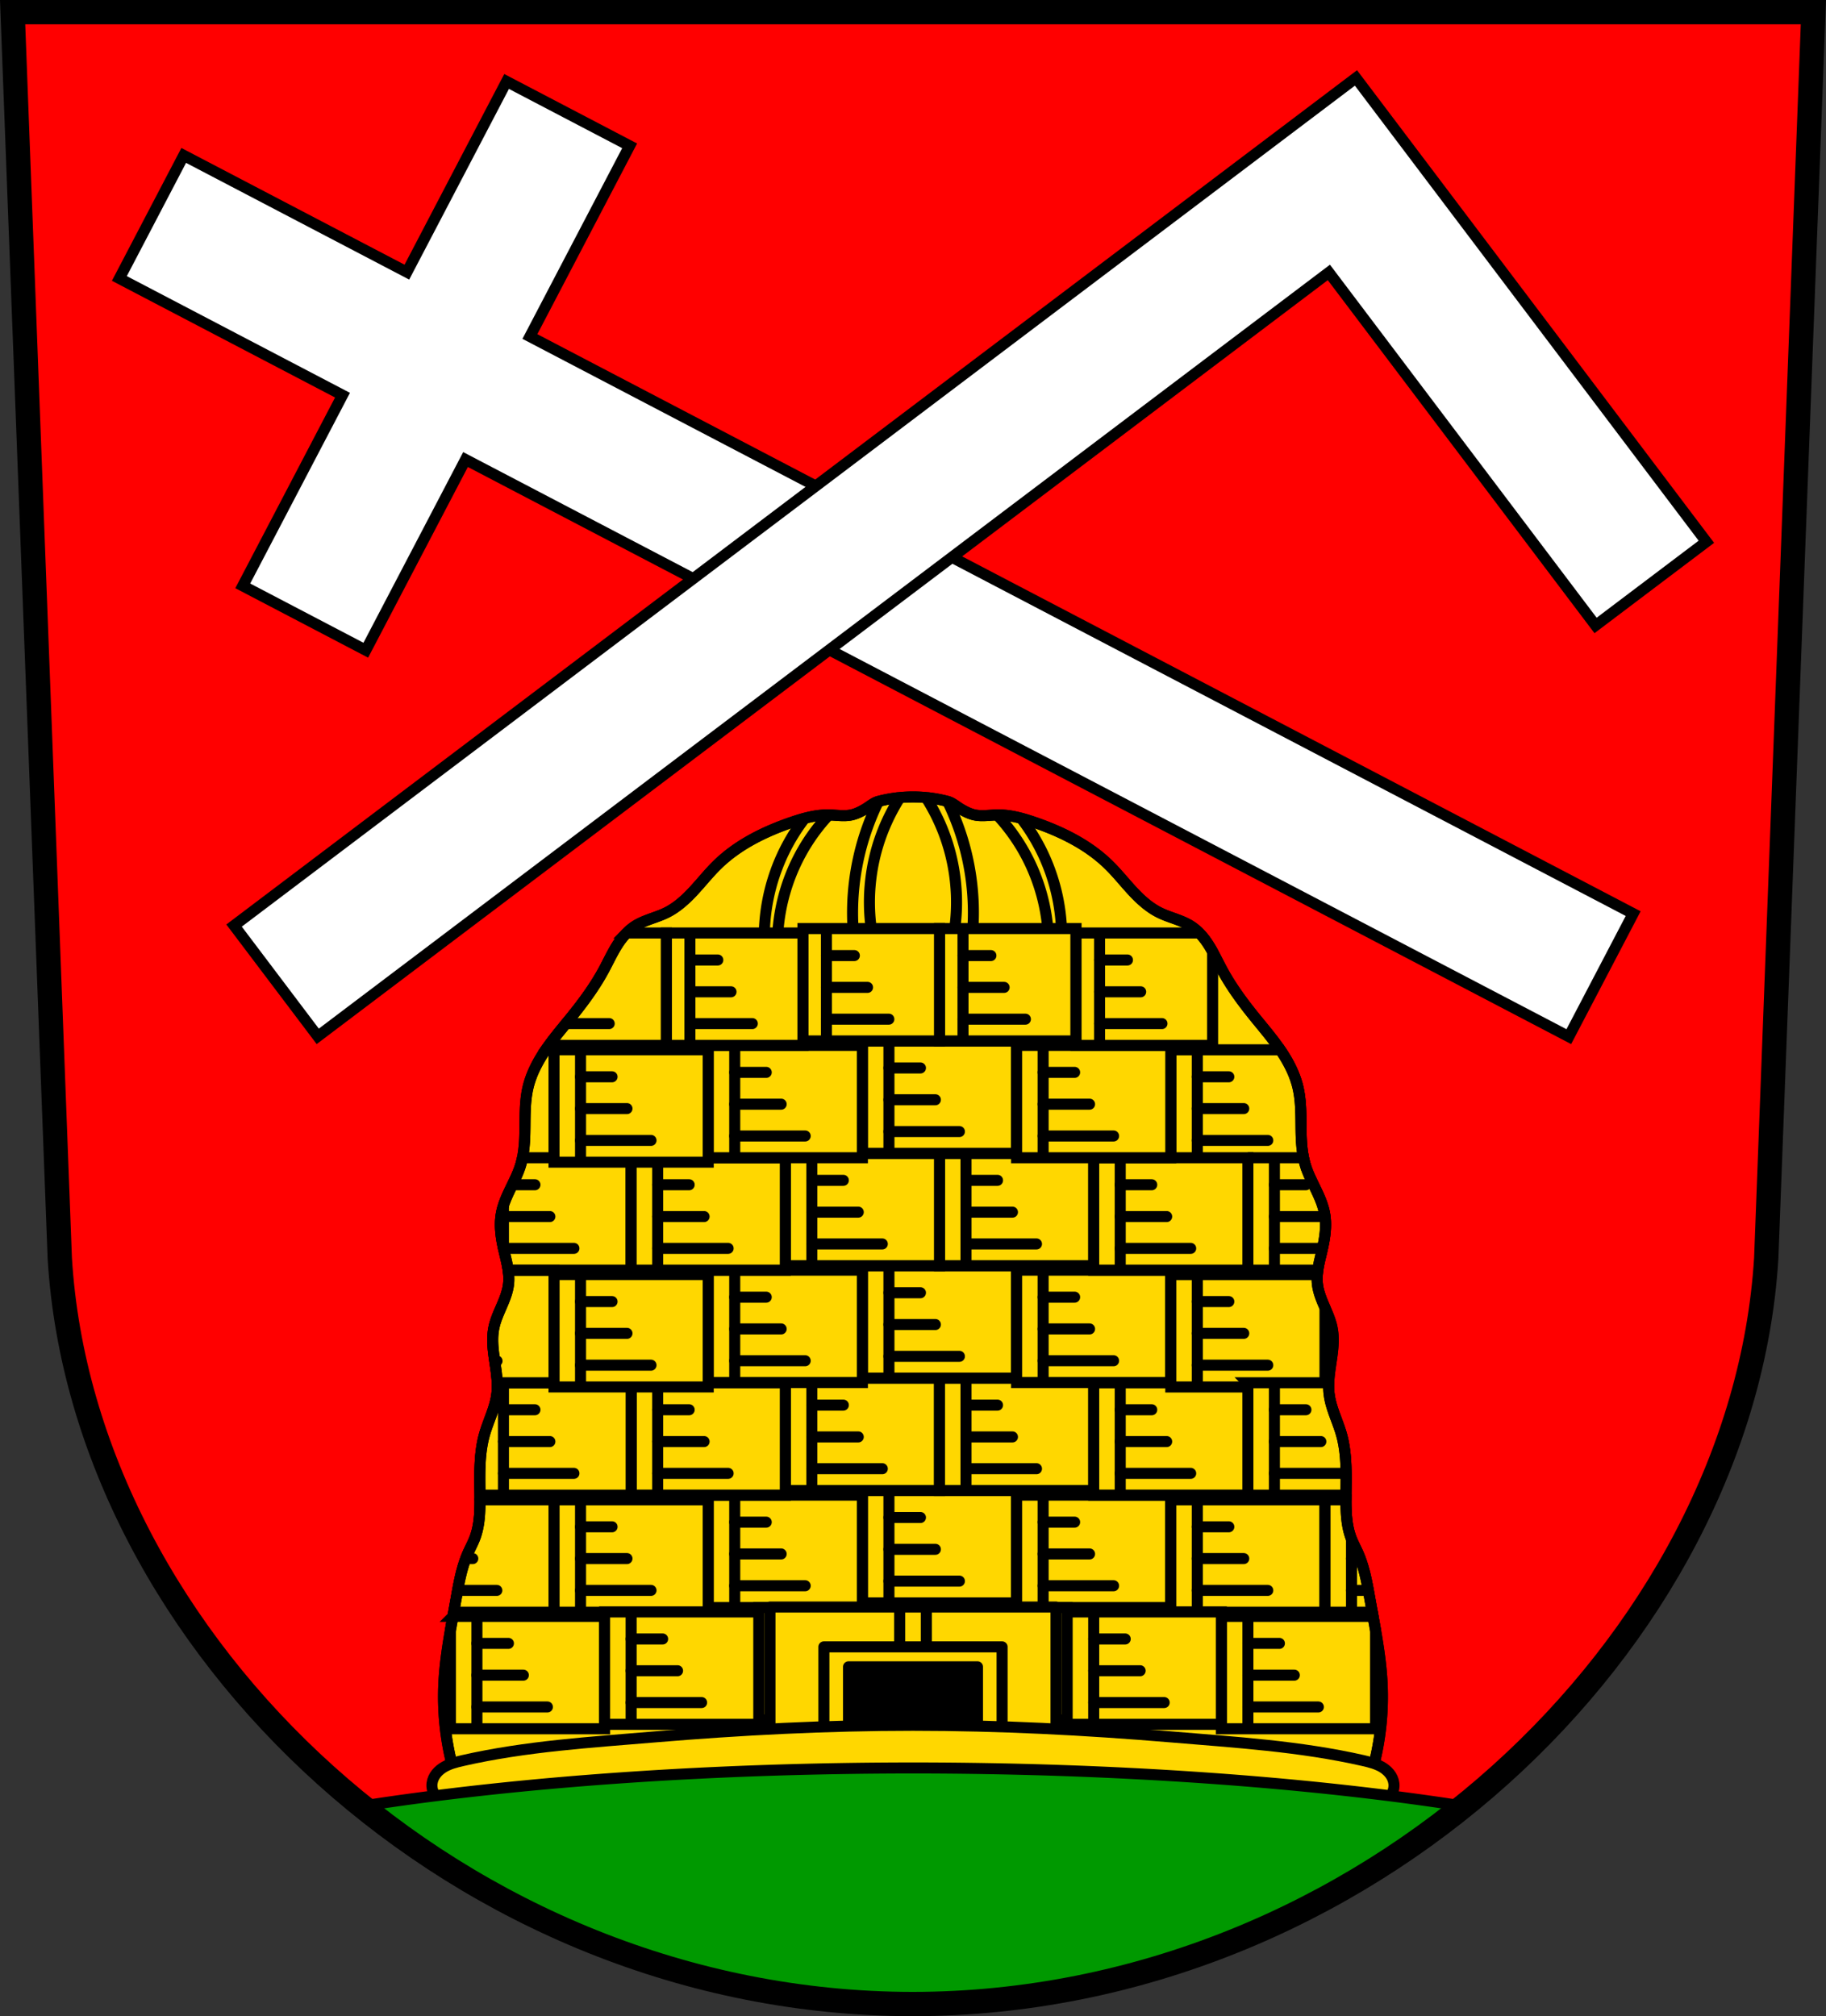 <svg xmlns="http://www.w3.org/2000/svg" width="826.75" height="912.82" viewBox="0 0 826.752 912.824"><rect x="0" y="0" width="826.752" height="912.824" fill="#333333" stroke="none"/><g fill-rule="evenodd"><path d="m5.712 5.504 21.357 564.26c10.624 174.25 181.89 337.48 386.31 337.56 204.19-.218 375.54-163.51 386.31-337.56l21.355-564.26h-407.66z" fill="red"/><path d="M397.713 362.834c-2.213.591-3.985 2.258-5.959 3.424-1.974 1.166-4.05 2.228-6.293 2.701-3.34.705-6.796.059-10.209 0-5.814-.101-11.52 1.508-17.02 3.404-12.205 4.209-24.1 10.06-33.35 19.06-3.819 3.716-7.133 7.915-10.75 11.828-3.617 3.913-7.615 7.593-12.393 9.953-4.656 2.3-9.943 3.293-14.295 6.127-3.439 2.24-6.092 5.513-8.252 9-2.16 3.491-3.875 7.234-5.828 10.844-4.063 7.509-9.144 14.423-14.508 21.07-3.965 4.911-8.101 9.699-11.674 14.902-3.573 5.204-6.594 10.877-8.07 17.02-1.386 5.781-1.363 11.792-1.426 17.736-.063 5.944-.232 11.975-1.977 17.658-2.31 7.524-7.296 14.14-8.705 21.887-1.019 5.601-.081 11.369 1.217 16.912 1.154 4.932 2.605 9.941 2.043 14.975-.386 3.454-1.703 6.729-3.082 9.92-1.379 3.191-2.842 6.381-3.547 9.785-1.031 4.98-.387 10.139.357 15.17.744 5.03 1.585 10.132.934 15.176-.807 6.245-3.84 11.958-5.553 18.02-2.671 9.446-2.074 19.453-2.043 29.27.019 6.01-.209 12.157-2.363 17.768-.885 2.306-2.081 4.478-3.082 6.736-2.951 6.658-4.158 13.933-5.445 21.1-2.231 12.421-4.79 24.835-5.445 37.438-.678 13.04.705 26.18 4.084 38.797l208.29-.68 208.29.68a125.12 125.12 0 0 0 4.084-38.797c-.656-12.603-3.214-25.02-5.445-37.438-1.288-7.168-2.494-14.443-5.445-21.1-1-2.258-2.197-4.43-3.082-6.736-2.154-5.611-2.382-11.757-2.363-17.768.031-9.816.628-19.824-2.043-29.27-1.713-6.06-4.746-11.773-5.553-18.02-.652-5.04.19-10.145.934-15.176.744-5.03 1.388-10.19.357-15.17-.705-3.404-2.166-6.594-3.545-9.785s-2.698-6.465-3.084-9.92c-.562-5.03.889-10.04 2.043-14.975 1.298-5.543 2.238-11.311 1.219-16.912-1.409-7.744-6.397-14.362-8.707-21.887-1.745-5.683-1.914-11.714-1.977-17.658-.063-5.944-.039-11.956-1.426-17.736-1.472-6.138-4.494-11.812-8.07-17.02-3.573-5.204-7.709-9.991-11.674-14.902-5.363-6.643-10.443-13.557-14.506-21.07-1.953-3.61-3.671-7.353-5.83-10.844-2.16-3.491-4.812-6.764-8.252-9-4.352-2.834-9.639-3.827-14.295-6.127-4.778-2.36-8.775-6.04-12.393-9.953-3.617-3.913-6.931-8.112-10.75-11.828-9.253-9-21.15-14.85-33.35-19.06-5.497-1.896-11.203-3.505-17.02-3.404-3.413.059-6.869.705-10.209 0-2.243-.473-4.317-1.536-6.291-2.701-1.974-1.166-3.747-2.833-5.961-3.424-10.08-2.69-21.23-2.691-31.31 0z" fill="gold" stroke="#000" stroke-width="5"/></g><g stroke="#000"><g stroke-width="5"><g fill="gold"><path stroke-linecap="round" d="M390.473 674.814h69.814v50.883h-69.814z"/><g fill-rule="evenodd"><path d="M402.483 674.814v50.883"/><g stroke-linecap="round"><path d="M402.483 715.844h31.904M402.483 701.444h21.02M402.483 687.044h14.263"/></g></g><path stroke-linecap="round" d="M320.653 676.924h69.813v50.882h-69.813z"/><g fill-rule="evenodd"><path d="M332.663 676.924v50.883"/><g stroke-linecap="round"><path d="M332.663 717.944h31.904M332.663 703.544h21.02M332.663 689.144h14.263"/></g></g><path stroke-linecap="round" d="M460.283 676.924h69.813v50.882h-69.813z"/><g fill-rule="evenodd"><path d="M472.293 676.924v50.883"/><g stroke-linecap="round"><path d="M472.293 717.944h31.904M472.293 703.544h21.02M472.293 689.144h14.263"/></g></g><path stroke-linecap="round" d="M250.843 679.024h69.813v50.882h-69.813z"/><g fill-rule="evenodd"><path d="M262.853 679.024v50.883"/><g stroke-linecap="round"><path d="M262.853 720.044h31.904M262.853 705.644h21.02M262.853 691.254h14.263"/></g></g><path stroke-linecap="round" d="M530.093 679.024h69.813v50.882h-69.813z"/><g fill-rule="evenodd"><path d="M542.103 679.024v50.883"/><g stroke-linecap="round"><path d="M542.103 720.044h31.904M542.103 705.644h21.02M542.103 691.254h14.263"/></g></g><path stroke-linecap="round" d="M355.563 623.934h69.813v50.882h-69.813z"/><g fill-rule="evenodd"><path d="M367.573 623.934v50.883"/><g stroke-linecap="round"><path d="M367.573 664.954h31.904M367.573 650.564h21.02M367.573 636.164h14.263"/></g></g><path stroke-linecap="round" d="M285.753 626.034h69.814v50.883h-69.814z"/><g fill-rule="evenodd"><path d="M297.763 626.034v50.883"/><g stroke-linecap="round"><path d="M297.763 667.054h31.904M297.763 652.664h21.02M297.763 638.264h14.263"/></g></g><path stroke-linecap="round" d="M425.373 623.934h69.813v50.882h-69.813z"/><g fill-rule="evenodd"><path d="M437.383 623.934v50.883"/><g stroke-linecap="round"><path d="M437.383 664.954h31.904M437.383 650.564h21.02M437.383 636.164h14.263"/></g></g><path stroke-linecap="round" d="M495.193 626.034h69.814v50.883h-69.814z"/><g fill-rule="evenodd"><path d="M507.203 626.034v50.883"/><g stroke-linecap="round"><path d="M507.203 667.054h31.904M507.203 652.664h21.02M507.203 638.264h14.263"/></g></g><path stroke-linecap="round" d="M390.473 573.054h69.814v50.883h-69.814z"/><g fill-rule="evenodd"><path d="M402.483 573.054v50.883"/><g stroke-linecap="round"><path d="M402.483 614.074h31.904M402.483 599.674h21.02M402.483 585.284h14.263"/></g></g><path stroke-linecap="round" d="M460.283 575.054h69.813v50.883h-69.813z"/><g fill-rule="evenodd"><path d="M472.293 575.054v50.883"/><g stroke-linecap="round"><path d="M472.293 616.074h31.904M472.293 601.674h21.02M472.293 587.284h14.263"/></g></g><path stroke-linecap="round" d="M320.653 575.054h69.813v50.883h-69.813z"/><g fill-rule="evenodd"><path d="M332.663 575.054v50.883"/><g stroke-linecap="round"><path d="M332.663 616.074h31.904M332.663 601.674h21.02M332.663 587.284h14.263"/></g></g><path d="M283.74 422.41c-1.741 1.776-3.238 3.812-4.549 5.932-2.16 3.491-3.875 7.234-5.828 10.844-4.063 7.509-9.144 14.423-14.508 21.07-3.488 4.32-7.107 8.545-10.359 13.04h53.23v-50.883h-17.988zm246.36 52.883v50.883h60.55c-1.378-5.272-1.542-10.806-1.6-16.27-.063-5.944-.039-11.956-1.426-17.736-1.459-6.084-4.443-11.711-7.975-16.877H530.1zm-293.54 48.883a35.917 35.917 0 0 1-.844 3.389c-2.31 7.524-7.296 14.14-8.705 21.887-1.019 5.601-.081 11.369 1.217 16.912.673 2.875 1.437 5.776 1.854 8.693h55.676v-50.881h-49.2zm293.54 52.881v50.883h69.814v-35.852a297 297 0 0 1-.359-.83c-1.379-3.191-2.698-6.465-3.084-9.92-.16-1.43-.145-2.857-.033-4.281h-66.34zm-304.97 48.984c.072 1.786.034 3.57-.195 5.348-.807 6.245-3.84 11.958-5.553 18.02-2.512 8.886-2.138 18.265-2.059 27.518h68.44v-50.883h-60.63zm374.79 52.984v50.883h21.408c-.344-1.875-.69-3.752-1.027-5.627-1.288-7.168-2.494-14.443-5.445-21.1-1-2.258-2.197-4.43-3.082-6.736-2.113-5.502-2.368-11.519-2.359-17.418h-9.494zm-394.84 52.781a805.47 805.47 0 0 0-1.141 6.357v44.525h69.812v-50.883h-68.67z" stroke-linecap="round"/><g fill-rule="evenodd"><path d="M542.103 577.054v50.883"/><g stroke-linecap="round"><path d="M542.103 618.074h31.904M542.103 603.674h21.02M542.103 589.284h14.263"/></g></g><path stroke-linecap="round" d="M250.843 577.054h69.813v50.883h-69.813z"/><g fill-rule="evenodd"><path d="M262.853 577.054v50.883"/><g stroke-linecap="round"><path d="M262.853 618.074h31.904M262.853 603.674h21.02M262.853 589.284h14.263"/></g></g><path stroke-linecap="round" d="M425.373 522.174h69.813v50.882h-69.813z"/><g fill-rule="evenodd"><path d="M437.383 522.174v50.883"/><g stroke-linecap="round"><path d="M437.383 563.194h31.904M437.383 548.794h21.02M437.383 534.394h14.263"/></g></g><path stroke-linecap="round" d="M355.563 522.174h69.813v50.882h-69.813z"/><g fill-rule="evenodd"><path d="M367.573 522.174v50.883"/><g stroke-linecap="round"><path d="M367.573 563.194h31.904M367.573 548.794h21.02M367.573 534.394h14.263"/></g></g><path stroke-linecap="round" d="M285.753 524.174h69.814v50.882h-69.814z"/><g fill-rule="evenodd"><path d="M297.763 524.174v50.883"/><g stroke-linecap="round"><path d="M297.763 565.194h31.904M297.763 550.794h21.02M297.763 536.394h14.263"/></g></g><path stroke-linecap="round" d="M495.193 524.174h69.814v50.882h-69.814z"/><g fill-rule="evenodd"><path d="M507.203 524.174v50.883"/><g stroke-linecap="round"><path d="M507.203 565.194h31.904M507.203 550.794h21.02M507.203 536.394h14.263"/></g></g><path stroke-linecap="round" d="M390.473 471.284h69.814v50.883h-69.814z"/><g fill-rule="evenodd"><path d="M402.483 471.284v50.883"/><g stroke-linecap="round"><path d="M402.483 512.314h31.904M402.483 497.914h21.02M402.483 483.514h14.263"/></g></g><path stroke-linecap="round" d="M460.283 473.284h69.813v50.883h-69.813z"/><g fill-rule="evenodd"><path d="M472.293 473.284v50.883"/><g stroke-linecap="round"><path d="M472.293 514.314h31.904M472.293 499.914h21.02M472.293 485.514h14.263"/></g></g><path stroke-linecap="round" d="M320.653 473.284h69.813v50.883h-69.813z"/><g fill-rule="evenodd"><path d="M332.663 473.284v50.883"/><g stroke-linecap="round"><path d="M332.663 514.314h31.904M332.663 499.914h21.02M332.663 485.514h14.263"/></g><path d="M542.103 475.284v50.883"/><g stroke-linecap="round"><path d="M542.103 516.314h31.904M542.103 501.914h21.02M542.103 487.514h14.263"/></g></g><path stroke-linecap="round" d="M425.373 420.404h61.825v50.882h-61.825z"/><g fill-rule="evenodd"><path d="M436.013 420.404v50.882"/><g stroke-linecap="round"><path d="M436.013 461.424h28.25M436.013 447.034h18.614M436.013 432.634h12.631"/></g></g><path stroke-linecap="round" d="M363.553 420.404h61.825v50.882h-61.825z"/><g fill-rule="evenodd"><path d="M374.183 420.404v50.882"/><g stroke-linecap="round"><path d="M374.183 461.424h28.25M374.183 447.034h18.614M374.183 432.634h12.631"/></g></g><path stroke-linecap="round" d="M301.723 422.404h61.826v50.882h-61.826z"/><g fill-rule="evenodd"><path d="M312.363 422.404v50.882"/><g stroke-linecap="round"><path d="M312.363 463.424h28.25M312.363 449.034h18.614M312.363 434.634h12.631"/></g></g><path d="M487.2 422.41v50.883h61.826v-42.4a61.846 61.846 0 0 0-1.484-2.553c-1.311-2.119-2.808-4.155-4.549-5.932H487.2zM565 524.18v50.881h31.654c.417-2.917 1.179-5.818 1.852-8.693 1.298-5.543 2.238-11.311 1.219-16.912-1.409-7.744-6.397-14.362-8.707-21.887a35.83 35.83 0 0 1-.842-3.389h-25.18zm-334.91 50.984c.287 2.053.404 4.113.174 6.178-.386 3.454-1.703 6.729-3.082 9.92-1.379 3.191-2.842 6.381-3.547 9.785-1.031 4.98-.387 10.139.357 15.17.482 3.258.997 6.546 1.129 9.828h25.723v-50.881H230.09zM565 626.045v50.883h44.41c.08-9.253.452-18.632-2.061-27.518-1.713-6.06-4.746-11.773-5.553-18.02-.23-1.777-.267-3.562-.195-5.348h-36.605zm-347.68 52.984c.009 5.899-.247 11.916-2.359 17.418-.885 2.306-2.081 4.478-3.082 6.736-2.951 6.658-4.158 13.933-5.445 21.1-.337 1.875-.681 3.752-1.025 5.627h45.43v-50.883h-33.518zm335.67 52.781v50.883h69.814v-44.516a764.43 764.43 0 0 0-1.143-6.367h-68.67z" stroke-linecap="round"/><g fill-rule="evenodd"><path d="M497.843 422.404v50.882"/><g stroke-linecap="round"><path d="M497.843 463.424h28.25M497.843 449.034h18.614M497.843 434.634h12.631"/></g></g><path stroke-linecap="round" d="M250.843 475.284h69.813v50.883h-69.813z"/><g fill-rule="evenodd"><path d="M262.853 475.284v50.883"/><g stroke-linecap="round"><path d="M262.853 516.314h31.904M262.853 501.914h21.02M262.853 487.514h14.263"/></g></g><path stroke-linecap="round" d="M343.553 727.804h69.813v50.883h-69.813z"/><g fill-rule="evenodd"><path d="M355.563 727.804v50.883"/><g stroke-linecap="round"><path d="M355.563 768.824h31.904M355.563 754.424h21.02M355.563 740.034h14.263"/></g></g><path stroke-linecap="round" d="M413.363 727.804h69.813v50.883h-69.813z"/><g fill-rule="evenodd"><path d="M425.373 727.804v50.883"/><g stroke-linecap="round"><path d="M425.373 768.824h31.904M425.373 754.424h21.02M425.373 740.034h14.263"/></g></g><path stroke-linecap="round" d="M273.743 729.804h69.814v50.883h-69.814z"/><g fill-rule="evenodd"><path d="M285.753 729.804v50.883"/><g stroke-linecap="round"><path d="M285.753 770.824h31.904M285.753 756.424h21.02M285.753 742.034h14.263"/></g></g><path stroke-linecap="round" d="M483.173 729.804h69.814v50.883h-69.814z"/><g fill-rule="evenodd"><path d="M495.193 729.804v50.883"/><g stroke-linecap="round"><path d="M495.193 770.824h31.904M495.193 756.424h21.02M495.193 742.034h14.263"/></g><path d="M215.933 731.804v50.883"/><g stroke-linecap="round"><path d="M215.933 772.824h31.904M215.933 758.424h21.02M215.933 744.034h14.263"/></g><path d="M565.003 731.804v50.883"/><g stroke-linecap="round"><path d="M565.003 772.824h31.904M565.003 758.424h21.02M565.003 744.034h14.263M209.043 720.044h15.904M211.043 705.644h3.02"/></g><path d="M227.943 626.034v50.883"/><g stroke-linecap="round"><path d="M227.943 667.054h31.904M227.943 652.664h21.02M227.943 638.264h14.263"/></g><path d="M227.943 546.174v18.883"/><g stroke-linecap="round"><path d="M227.943 565.194h31.904M227.943 550.794h21.02M233.943 536.394h8.263M256.213 463.424h19.609"/></g><path d="M577.013 626.034v50.883"/><g stroke-linecap="round"><path d="M577.013 667.054h31.904M577.013 652.664h21.02M577.013 638.264h14.263"/></g><path d="M577.013 524.174v50.883"/><g stroke-linecap="round"><path d="M577.013 565.194h19.904M577.013 550.794h21.02M577.013 536.394h14.263"/></g><path d="M375.243 368.964a86.426 86.426 0 0 0-11.719 15.833 86.712 86.712 0 0 0-11.359 37.61M364.373 370.464a88.186 88.186 0 0 0-9.286 14.914 88.542 88.542 0 0 0-9.03 37.03M451.483 368.964a86.426 86.426 0 0 1 11.719 15.833 86.712 86.712 0 0 1 11.359 37.61M462.363 370.464a88.186 88.186 0 0 1 9.286 14.914 88.542 88.542 0 0 1 9.03 37.03M408.153 360.034a87.954 87.954 0 0 0-8.74 17.05c-5.233 13.721-6.952 28.766-4.949 43.31M397.713 362.834a114.469 114.469 0 0 0-6.508 16.32 114.682 114.682 0 0 0-4.971 41.25M418.583 360.034a87.954 87.954 0 0 1 8.74 17.05c5.233 13.721 6.952 28.766 4.949 43.31M429.023 362.834a114.469 114.469 0 0 1 6.508 16.32 114.682 114.682 0 0 1 4.971 41.25"/><path d="M225.043 616.174h-.096" stroke-linecap="round"/><path d="M611.923 697.024v32.883"/><g stroke-linecap="round"><path d="M611.923 720.044h7.604M611.923 705.644h3.02"/></g></g></g><path d="M397.713 362.834c-2.213.591-3.985 2.258-5.959 3.424-1.974 1.166-4.05 2.228-6.293 2.701-3.34.705-6.796.059-10.209 0-5.814-.101-11.52 1.508-17.02 3.404-12.205 4.209-24.1 10.06-33.35 19.06-3.819 3.716-7.133 7.915-10.75 11.828-3.617 3.913-7.615 7.593-12.393 9.953-4.656 2.3-9.943 3.293-14.295 6.127-3.439 2.24-6.092 5.513-8.252 9-2.16 3.491-3.875 7.234-5.828 10.844-4.063 7.509-9.144 14.423-14.508 21.07-3.965 4.911-8.101 9.699-11.674 14.902-3.573 5.204-6.594 10.877-8.07 17.02-1.386 5.781-1.363 11.792-1.426 17.736-.063 5.944-.232 11.975-1.977 17.658-2.31 7.524-7.296 14.14-8.705 21.887-1.019 5.601-.081 11.369 1.217 16.912 1.154 4.932 2.605 9.941 2.043 14.975-.386 3.454-1.703 6.729-3.082 9.92-1.379 3.191-2.842 6.381-3.547 9.785-1.031 4.98-.387 10.139.357 15.17.744 5.03 1.585 10.132.934 15.176-.807 6.245-3.84 11.958-5.553 18.02-2.671 9.446-2.074 19.453-2.043 29.27.019 6.01-.209 12.157-2.363 17.768-.885 2.306-2.081 4.478-3.082 6.736-2.951 6.658-4.158 13.933-5.445 21.1-2.231 12.421-4.79 24.835-5.445 37.438-.678 13.04.705 26.18 4.084 38.797l208.29-.68 208.29.68a125.12 125.12 0 0 0 4.084-38.797c-.656-12.603-3.214-25.02-5.445-37.438-1.288-7.168-2.494-14.443-5.445-21.1-1-2.258-2.197-4.43-3.082-6.736-2.154-5.611-2.382-11.757-2.363-17.768.031-9.816.628-19.824-2.043-29.27-1.713-6.06-4.746-11.773-5.553-18.02-.652-5.04.19-10.145.934-15.176.744-5.03 1.388-10.19.357-15.17-.705-3.404-2.166-6.594-3.545-9.785s-2.698-6.465-3.084-9.92c-.562-5.03.889-10.04 2.043-14.975 1.298-5.543 2.238-11.311 1.219-16.912-1.409-7.744-6.397-14.362-8.707-21.887-1.745-5.683-1.914-11.714-1.977-17.658-.063-5.944-.039-11.956-1.426-17.736-1.472-6.138-4.494-11.812-8.07-17.02-3.573-5.204-7.709-9.991-11.674-14.902-5.363-6.643-10.443-13.557-14.506-21.07-1.953-3.61-3.671-7.353-5.83-10.844-2.16-3.491-4.812-6.764-8.252-9-4.352-2.834-9.639-3.827-14.295-6.127-4.778-2.36-8.775-6.04-12.393-9.953-3.617-3.913-6.931-8.112-10.75-11.828-9.253-9-21.15-14.85-33.35-19.06-5.497-1.896-11.203-3.505-17.02-3.404-3.413.059-6.869.705-10.209 0-2.243-.473-4.317-1.536-6.291-2.701-1.974-1.166-3.747-2.833-5.961-3.424-10.08-2.69-21.23-2.691-31.31 0z" fill="none"/><g fill="#fff" stroke-linecap="round"><path d="m54.043 126.064 101.03 52.848-45.16 86.33 55.701 29.14 45.16-86.33 499.53 261.29 29.14-55.701-499.53-261.29 45.16-86.33-55.701-29.14-45.16 86.33-101.03-52.848-29.14 55.701z"/><path d="m613.933 35.284-50.16 37.893-457.8 345.87 37.893 50.16 457.8-345.87 120.76 159.84 50.16-37.893-120.76-159.84-37.893-50.16z"/></g><g stroke-linejoin="round"><g fill="gold"><path d="M348.613 727.574h129.52v70.6h-129.52z"/><path d="M373.033 745.614h80.68v50.958h-80.68z"/></g><path d="M384.183 754.644h58.39v41.934h-58.39z"/></g><g fill="gold" fill-rule="evenodd"><path d="M407.343 727.654v18.03M419.413 727.354v18.03"/><path d="M413.363 781.114c-39 0-78.03 1.998-116.89 5.263-29.09 2.443-58.42 4.228-86.91 10.709-3.212.731-6.486 1.547-9.229 3.371-1.371.912-2.592 2.074-3.461 3.473-.869 1.399-1.374 3.042-1.314 4.688.065 1.795.797 3.525 1.859 4.973 1.063 1.448 2.444 2.635 3.906 3.678 4.77 3.4 10.465 5.339 16.246 6.285 5.781.946 11.676.937 17.529.717 30.829-1.158 61.5-8.08 92.26-5.766 10.437.785 20.774 2.629 31.21 3.354 10.441.724 21.16.284 30.979-3.354 9.61-3.562 18.06-4.188 23.809-12.672 5.75 8.484 14.199 9.11 23.809 12.672 9.814 3.637 20.537 4.078 30.979 3.354 10.441-.724 20.778-2.568 31.21-3.354 30.764-2.314 61.43 4.607 92.26 5.766 5.854.22 11.748.229 17.529-.717 5.781-.946 11.476-2.885 16.246-6.285 1.463-1.042 2.844-2.23 3.906-3.678 1.063-1.448 1.794-3.178 1.859-4.973.06-1.646-.445-3.289-1.314-4.688-.869-1.399-2.09-2.561-3.461-3.473-2.743-1.824-6.02-2.64-9.229-3.371-28.49-6.481-57.822-8.266-86.91-10.709-38.867-3.265-77.889-5.263-116.89-5.263z" stroke-linejoin="round"/></g><path d="M413.377 800.438a410.807 83.68 0 0 0-249.516 17.279C231.58 872.4 318.93 907.29 413.38 907.32c94.26-.1 181.51-34.97 249.21-89.6a410.807 83.68 0 0 0-249.213-17.283z" fill="#090" stroke-linecap="round"/></g><path d="m5.712 5.504 21.357 564.26c10.624 174.25 181.89 337.48 386.31 337.56 204.19-.218 375.54-163.51 386.31-337.56l21.355-564.26h-407.66z" fill="none" stroke-width="11"/></g></svg>